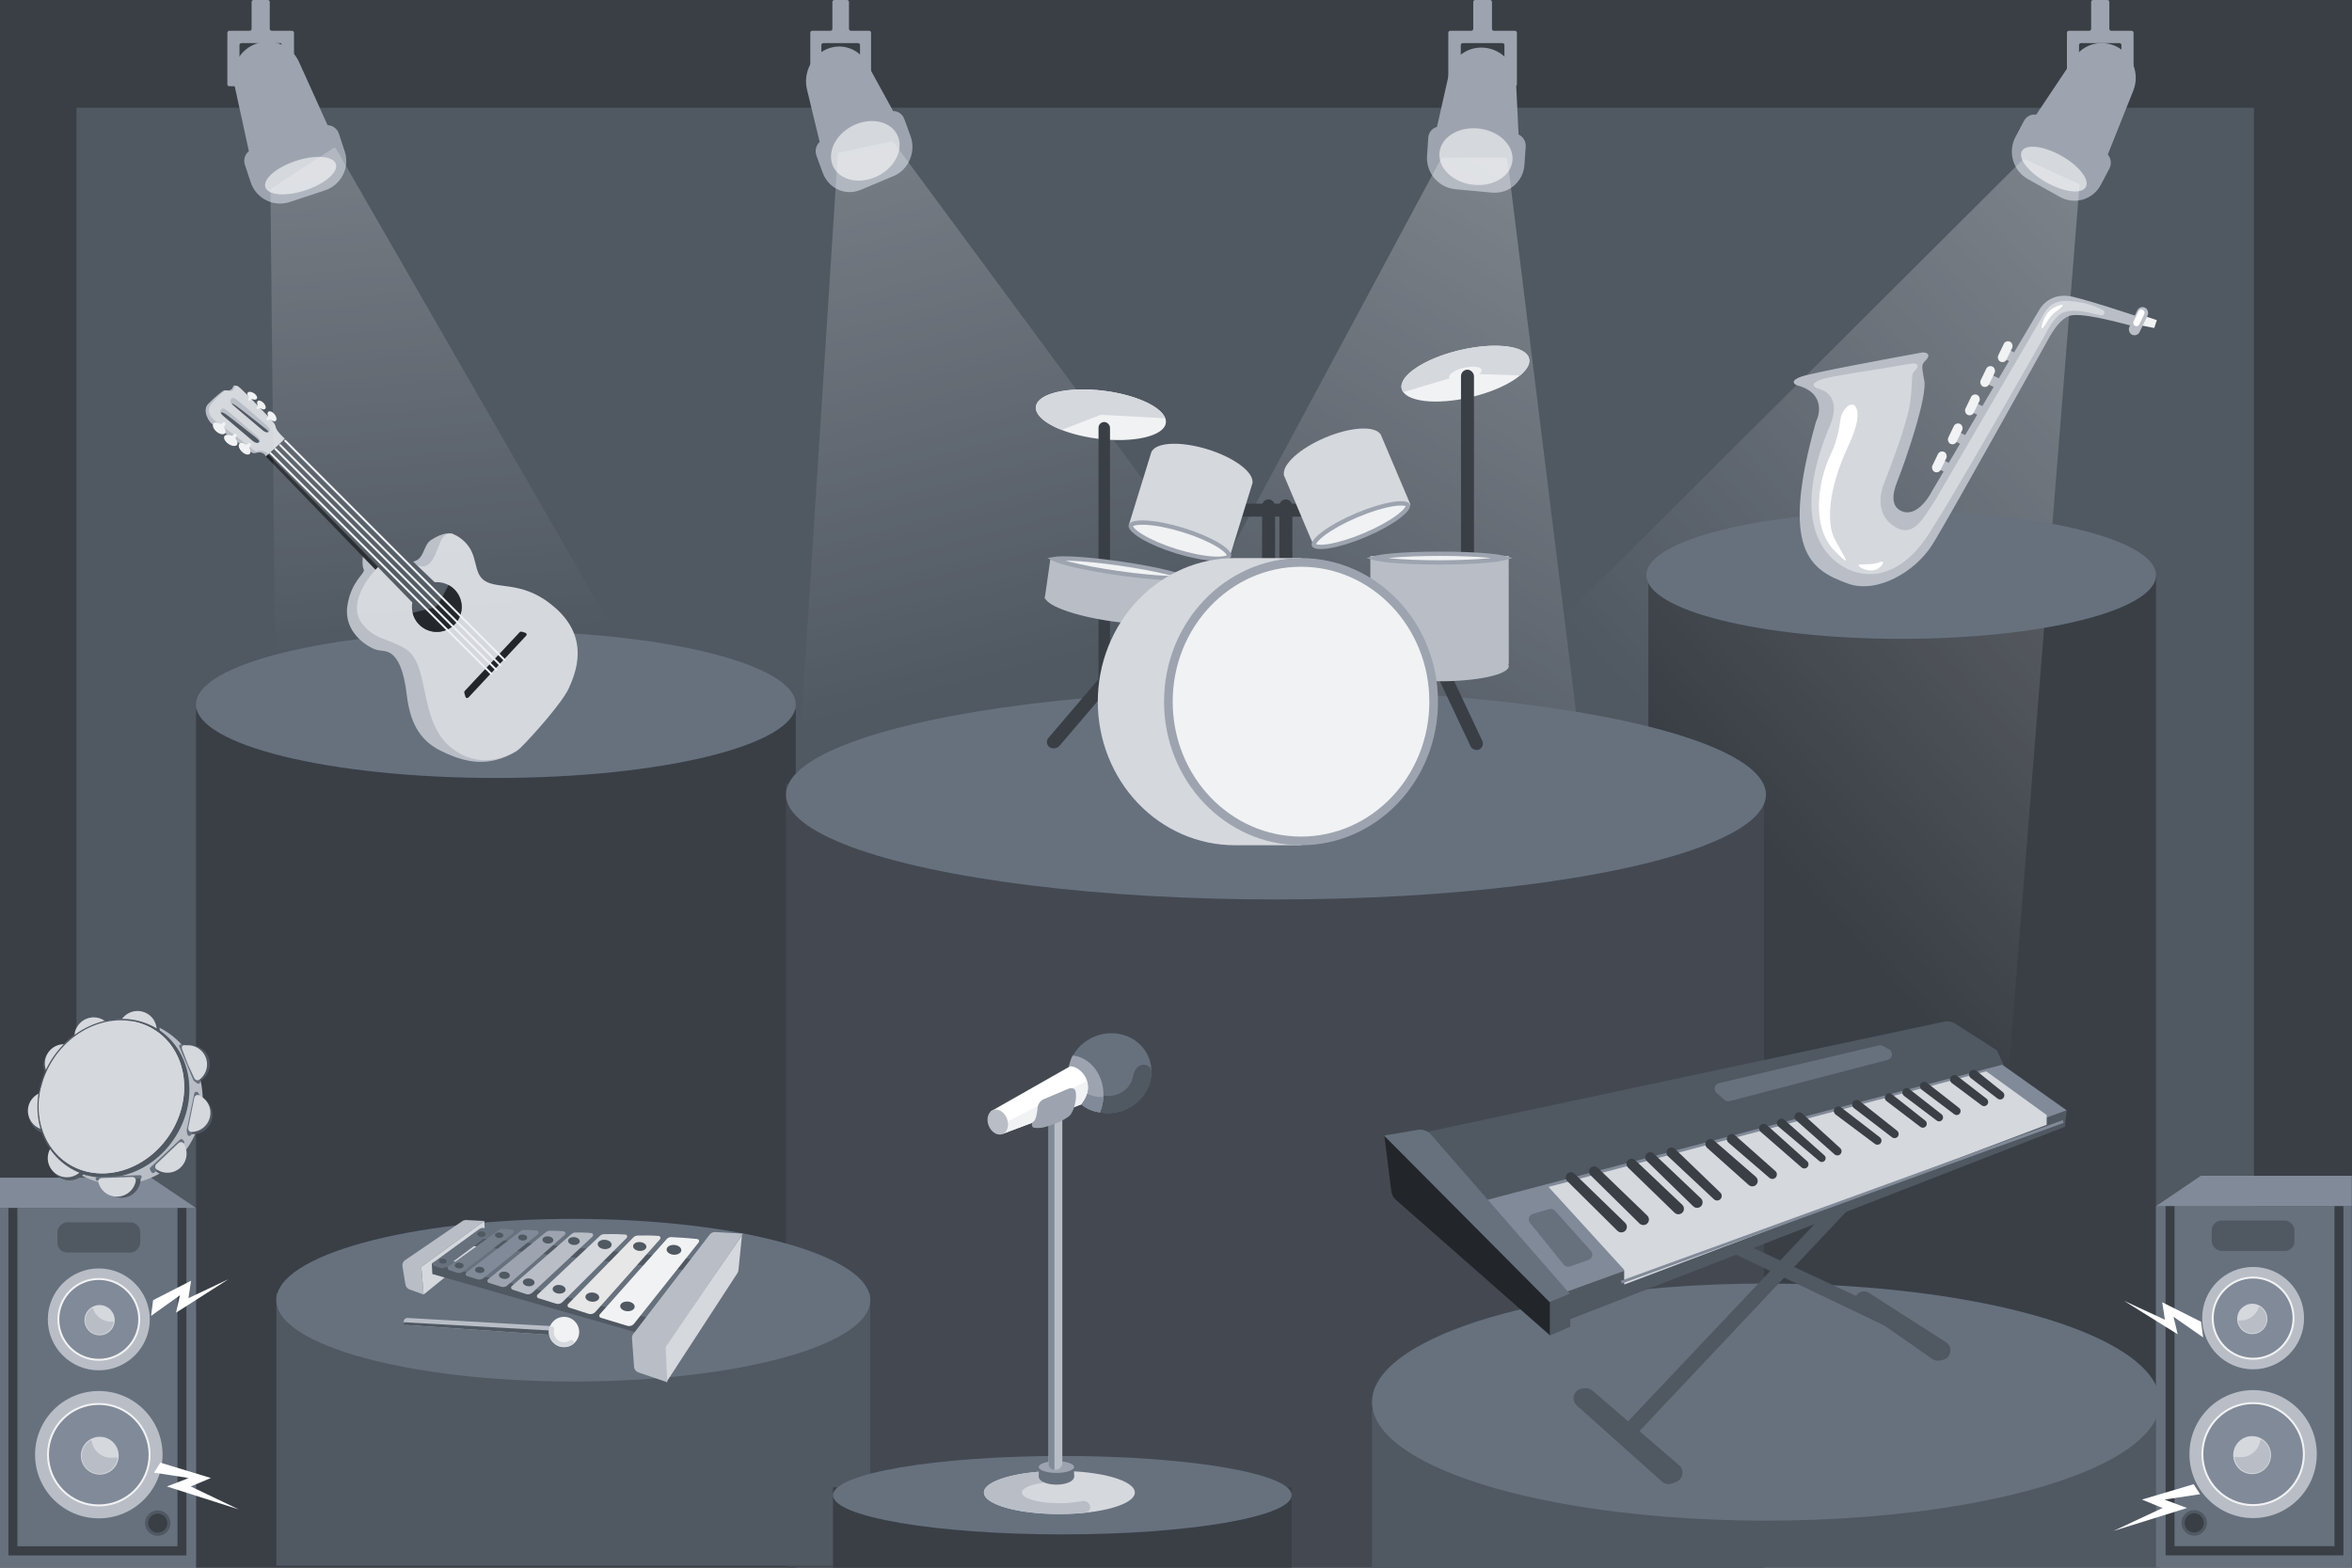 <svg width="1200" height="800" viewBox="0 0 1200 800" fill="none" xmlns="http://www.w3.org/2000/svg">
<g clip-path="url(#clip0_5310_24482)">
<rect width="1200" height="800" fill="#3A3F46"/>
<rect x="39" y="55" width="1111" height="743" fill="#505862"/>
<rect x="100" y="362" width="306" height="438" fill="#3A3F46"/>
<path d="M131.06 22.178C122.541 24.997 117.525 33.793 119.437 42.56L126.98 77.151C124.981 78.754 124.083 81.487 124.935 84.063L127.911 93.054C130.65 101.331 139.58 105.82 147.856 103.081L165.84 97.13C174.116 94.391 178.605 85.461 175.866 77.185L172.891 68.193C172.039 65.618 169.688 63.959 167.127 63.865L152.547 31.603C148.851 23.426 139.579 19.359 131.06 22.178Z" fill="#9DA4AF"/>
<ellipse cx="153.377" cy="89.616" rx="18.942" ry="7.893" transform="rotate(-18.311 153.377 89.616)" fill="#D5D8DD"/>
<path d="M137.636 1C137.636 0.448 137.189 0 136.636 0H129.364C128.811 0 128.364 0.448 128.364 1V14.714C128.364 15.267 127.916 15.714 127.364 15.714H117C116.448 15.714 116 16.162 116 16.714V43C116 43.552 116.448 44 117 44H121.182C121.734 44 122.182 43.552 122.182 43V23C122.182 22.448 122.63 22 123.182 22H142.818C143.37 22 143.818 22.448 143.818 23V43C143.818 43.552 144.266 44 144.818 44H149C149.552 44 150 43.552 150 43V16.714C150 16.162 149.552 15.714 149 15.714H138.636C138.084 15.714 137.636 15.267 137.636 14.714V1Z" fill="#9DA4AF"/>
<ellipse cx="253" cy="359.5" rx="153" ry="37.5" fill="#67717E"/>
<rect x="841" y="294" width="259" height="504" fill="#3A3F46"/>
<path d="M1080.57 24.143C1088.32 28.457 1091.7 38.001 1088.41 46.258L1075.41 78.836C1077.07 80.772 1077.48 83.618 1076.23 85.991L1071.88 94.275C1067.87 101.901 1058.51 104.685 1050.98 100.493L1034.63 91.386C1027.1 87.195 1024.25 77.615 1028.26 69.99L1032.62 61.706C1033.87 59.333 1036.41 58.132 1038.89 58.505L1058.29 29.49C1063.21 22.136 1072.82 19.829 1080.57 24.143Z" fill="#9DA4AF"/>
<ellipse cx="18.721" cy="7.8" rx="18.721" ry="7.8" transform="matrix(-0.874 -0.486 -0.466 0.885 1067.88 88.478)" fill="#D5D8DD"/>
<path d="M1066.91 1C1066.91 0.448 1067.36 0 1067.91 0H1075.19C1075.74 0 1076.19 0.448 1076.19 1V14.714C1076.19 15.267 1076.63 15.714 1077.19 15.714H1087.55C1088.1 15.714 1088.55 16.162 1088.55 16.714V43C1088.55 43.552 1088.1 44 1087.55 44H1083.37C1082.82 44 1082.37 43.552 1082.37 43V23C1082.37 22.448 1081.92 22 1081.37 22H1061.73C1061.18 22 1060.73 22.448 1060.73 23V43C1060.73 43.552 1060.28 44 1059.73 44H1055.55C1055 44 1054.55 43.552 1054.55 43V16.714C1054.55 16.162 1055 15.714 1055.55 15.714H1065.91C1066.47 15.714 1066.91 15.267 1066.91 14.714V1Z" fill="#9DA4AF"/>
<path d="M421.955 25.006C413.998 28.339 409.617 37.396 411.803 45.995L418.19 72.406C416.362 74.124 415.628 76.898 416.546 79.406L419.751 88.162C422.7 96.221 431.359 100.13 439.09 96.892L455.887 89.857C463.618 86.619 467.493 77.461 464.543 69.402L461.339 60.646C460.421 58.138 458.121 56.635 455.689 56.701L442.73 33.042C438.877 25.142 429.912 21.674 421.955 25.006Z" fill="#9DA4AF"/>
<ellipse cx="18.211" cy="14.362" rx="18.211" ry="14.362" transform="matrix(0.922 -0.386 0.344 0.939 419.75 70.517)" fill="#D5D8DD"/>
<path d="M433.145 1C433.145 0.448 432.698 0 432.145 0H425.691C425.138 0 424.691 0.448 424.691 1V14.714C424.691 15.267 424.243 15.714 423.691 15.714H414.418C413.866 15.714 413.418 16.162 413.418 16.714V43C413.418 43.552 413.866 44 414.418 44H418.054C418.607 44 419.054 43.552 419.054 43V23C419.054 22.448 419.502 22 420.054 22H437.782C438.334 22 438.782 22.448 438.782 23V43C438.782 43.552 439.229 44 439.782 44H443.418C443.97 44 444.418 43.552 444.418 43V16.714C444.418 16.162 443.97 15.714 443.418 15.714H434.145C433.593 15.714 433.145 15.267 433.145 14.714V1Z" fill="#9DA4AF"/>
<path d="M757.372 24.351C766.203 25.171 773.148 32.537 773.467 41.422L774.774 68.613C777.077 69.713 778.603 72.15 778.419 74.825L777.777 84.164C777.185 92.759 769.751 99.082 761.172 98.286L742.531 96.557C733.952 95.761 727.477 88.147 728.068 79.552L728.711 70.213C728.895 67.538 730.735 65.414 733.159 64.752L739.147 38.237C740.677 29.525 748.542 23.532 757.372 24.351Z" fill="#9DA4AF"/>
<ellipse cx="18.721" cy="14.419" rx="18.721" ry="14.419" transform="matrix(-0.996 -0.092 -0.069 0.998 772.686 67.269)" fill="#D5D8DD"/>
<path d="M751.661 1C751.661 0.448 752.109 0 752.661 0H760.206C760.759 0 761.206 0.448 761.206 1V14.714C761.206 15.267 761.654 15.714 762.206 15.714H772.934C773.486 15.714 773.934 16.162 773.934 16.714V43C773.934 43.552 773.486 44 772.934 44H768.57C768.018 44 767.57 43.552 767.57 43V23C767.57 22.448 767.122 22 766.57 22H746.297C745.745 22 745.297 22.448 745.297 23V43C745.297 43.552 744.85 44 744.297 44H739.934C739.381 44 738.934 43.552 738.934 43V16.714C738.934 16.162 739.381 15.714 739.934 15.714H750.661C751.213 15.714 751.661 15.267 751.661 14.714V1Z" fill="#9DA4AF"/>
<g opacity="0.5" filter="url(#filter0_f_5310_24482)">
<path d="M384.491 769.474L848.168 605.97C848.83 605.736 849.078 604.929 848.661 604.364L455.9 72.542C455.657 72.212 455.242 72.055 454.841 72.141L428.273 77.834C427.816 77.932 427.479 78.322 427.449 78.789L383.101 768.422C383.053 769.17 383.785 769.723 384.491 769.474Z" fill="url(#paint0_linear_5310_24482)" fill-opacity="0.5"/>
</g>
<g opacity="0.5" filter="url(#filter1_f_5310_24482)">
<path d="M371.746 761.5H852.318C852.946 761.5 853.432 760.95 853.354 760.327L769.114 81.416C769.049 80.893 768.604 80.5 768.077 80.5L736.125 80.5C735.74 80.5 735.386 80.712 735.205 81.05L370.826 759.962C370.452 760.657 370.956 761.5 371.746 761.5Z" fill="url(#paint1_linear_5310_24482)" fill-opacity="0.5"/>
</g>
<g opacity="0.5" filter="url(#filter2_f_5310_24482)">
<path d="M456.845 656.922L1004.82 782.231C1005.44 782.373 1006.05 781.931 1006.1 781.296L1060.94 94.73C1060.98 94.292 1060.73 93.879 1060.33 93.696L1033.16 81.3C1032.76 81.12 1032.3 81.204 1031.99 81.511L456.341 655.164C455.758 655.744 456.044 656.739 456.845 656.922Z" fill="url(#paint2_linear_5310_24482)" fill-opacity="0.5"/>
</g>
<rect x="401" y="400" width="499" height="400" fill="#444951"/>
<ellipse cx="651" cy="405.5" rx="250" ry="53.5" fill="#67717E"/>
<ellipse cx="970" cy="293.5" rx="130" ry="32.5" fill="#67717E"/>
<rect x="141" y="660" width="303" height="139" fill="#505862"/>
<ellipse cx="292.5" cy="663.5" rx="151.5" ry="41.5" fill="#67717E"/>
<rect x="652.75" y="254.833" width="6.618" height="41.917" rx="3.309" fill="#3A3F46"/>
<rect x="643.926" y="254.833" width="6.618" height="41.917" rx="3.309" fill="#3A3F46"/>
<rect x="732.625" y="343.38" width="6.618" height="44.752" rx="3.309" transform="rotate(-25.228 732.625 343.38)" fill="#3A3F46"/>
<rect width="6.947" height="56.883" rx="3.474" transform="matrix(-0.807 -0.591 -0.649 0.761 575.17 340.033)" fill="#3A3F46"/>
<rect width="7.11" height="55.471" rx="3.555" transform="matrix(-0.969 0.246 0.283 0.959 570.848 340.873)" fill="#9DA4AF"/>
<rect x="670.4" y="257.039" width="6.618" height="41.917" rx="3.309" transform="rotate(90 670.4 257.039)" fill="#3A3F46"/>
<path fill-rule="evenodd" clip-rule="evenodd" d="M704.739 222.374C704.723 222.333 704.707 222.291 704.689 222.25C704.672 222.209 704.653 222.168 704.635 222.128L704.326 221.4L704.228 221.442C701.071 217.15 688.911 217.893 676.034 223.353C663.156 228.813 654.168 237.036 655.058 242.289L654.955 242.332L670.277 278.472L719.648 257.539L704.739 222.374Z" fill="#D5D8DD"/>
<path d="M718.318 257.807C718.418 258.044 718.416 258.675 717.487 259.894C716.618 261.036 715.156 262.392 713.162 263.871C709.188 266.818 703.303 270.105 696.452 273.01C689.601 275.915 683.146 277.859 678.265 278.666C675.815 279.071 673.824 279.18 672.4 279.011C670.878 278.83 670.423 278.393 670.322 278.156C670.222 277.919 670.224 277.288 671.153 276.069C672.021 274.928 673.484 273.572 675.478 272.093C679.452 269.146 685.337 265.858 692.188 262.953C699.039 260.048 705.494 258.105 710.375 257.297C712.824 256.892 714.816 256.784 716.24 256.953C717.762 257.133 718.217 257.57 718.318 257.807Z" fill="#F1F2F4" stroke="#9DA4AF" stroke-width="2.206"/>
<path fill-rule="evenodd" clip-rule="evenodd" d="M638.821 247.184C638.84 247.13 638.858 247.077 638.875 247.022C638.891 246.968 638.907 246.913 638.921 246.858L639.146 246.132L639.044 246.1C639.398 240.75 629.561 233.433 616.112 229.28C602.663 225.127 590.413 225.622 587.689 230.24L587.58 230.206L575.923 267.952L627.489 283.877L638.821 247.184Z" fill="#D5D8DD"/>
<path d="M627.056 283.659C626.968 283.945 626.527 284.444 625.027 284.796C623.613 285.128 621.604 285.239 619.107 285.097C614.13 284.815 607.466 283.545 600.311 281.336C593.157 279.126 586.937 276.417 582.668 273.844C580.526 272.552 578.929 271.328 577.949 270.257C576.908 269.12 576.826 268.46 576.914 268.173C577.003 267.887 577.443 267.388 578.943 267.036C580.357 266.704 582.366 266.593 584.863 266.735C589.84 267.017 596.504 268.287 603.659 270.496C610.813 272.706 617.033 275.415 621.302 277.988C623.445 279.279 625.041 280.504 626.022 281.575C627.062 282.712 627.145 283.372 627.056 283.659Z" fill="#F1F2F4" stroke="#9DA4AF" stroke-width="2.206"/>
<ellipse cx="747.658" cy="190.676" rx="33.402" ry="12.33" transform="rotate(-13.286 747.658 190.676)" fill="#F1F2F4"/>
<path d="M775.581 191.554C778.358 189.216 779.959 186.878 780.243 184.748C780.527 182.618 779.485 180.761 777.21 179.342C774.934 177.923 771.495 176.985 767.198 176.613C762.9 176.24 757.876 176.443 752.571 177.204C747.266 177.966 741.844 179.262 736.784 180.977C731.725 182.693 727.184 184.776 723.565 187.041C719.946 189.306 717.36 191.683 716.036 193.963C714.711 196.242 714.69 198.353 715.974 200.108L739.628 193.066C739.303 192.621 739.308 192.086 739.643 191.509C739.979 190.931 740.634 190.329 741.552 189.754C742.469 189.18 743.62 188.653 744.902 188.218C746.184 187.783 747.558 187.454 748.903 187.262C750.248 187.069 751.521 187.017 752.61 187.112C753.699 187.206 754.571 187.444 755.147 187.803C755.724 188.163 755.988 188.634 755.916 189.173C755.844 189.713 755.438 190.306 754.735 190.898L775.581 191.554Z" fill="#D5D8DD"/>
<ellipse cx="561.674" cy="211.647" rx="33.402" ry="12.33" transform="rotate(7.129 561.674 211.647)" fill="#F1F2F4"/>
<path d="M594.535 213.477C593.782 211.374 591.708 209.229 588.496 207.233C585.285 205.236 581.035 203.45 576.123 202.031C571.211 200.613 565.789 199.606 560.337 199.101C554.886 198.595 549.572 198.606 544.867 199.133C540.163 199.66 536.213 200.686 533.367 202.121C530.52 203.555 528.866 205.354 528.551 207.358C528.235 209.362 529.268 211.509 531.557 213.608C533.846 215.708 537.322 217.696 541.676 219.396L561.674 211.647L594.535 213.477Z" fill="#D5D8DD"/>
<rect x="560.471" y="215.35" width="5.858" height="135.561" rx="2.929" fill="#3A3F46"/>
<rect x="535.994" y="284.616" width="70.597" height="21.079" transform="rotate(8.134 535.994 284.616)" fill="#B9BEC6"/>
<path d="M602.865 294.25C603.304 294.425 603.669 294.587 603.965 294.734C603.64 294.794 603.244 294.847 602.773 294.891C601.018 295.056 598.462 295.076 595.272 294.946C588.904 294.686 580.15 293.84 570.526 292.464C560.901 291.089 552.261 289.449 546.075 287.914C542.976 287.145 540.528 286.411 538.889 285.76C538.45 285.586 538.085 285.424 537.79 285.276C538.114 285.217 538.51 285.164 538.981 285.119C540.736 284.954 543.292 284.935 546.482 285.065C552.85 285.324 561.604 286.171 571.229 287.546C580.853 288.922 589.493 290.562 595.679 292.097C598.778 292.866 601.226 293.6 602.865 294.25Z" fill="#F1F2F4" stroke="#9DA4AF" stroke-width="2.206"/>
<ellipse cx="568.107" cy="309.386" rx="35.298" ry="7.721" transform="rotate(8.134 568.107 309.386)" fill="#B9BEC6"/>
<rect x="745.408" y="188.649" width="6.618" height="101.483" rx="3.309" fill="#3A3F46"/>
<rect x="699.156" y="283.711" width="70.597" height="55.154" transform="rotate(-0.04 699.156 283.711)" fill="#B9BEC6"/>
<path d="M766.742 284.557C767.064 284.628 767.349 284.698 767.6 284.768C767.35 284.837 767.064 284.908 766.743 284.979C765.024 285.362 762.492 285.715 759.314 286.015C752.971 286.614 744.183 286.99 734.458 286.997C724.734 287.003 715.945 286.64 709.601 286.049C706.423 285.754 703.891 285.404 702.171 285.024C701.85 284.953 701.564 284.882 701.314 284.813C701.564 284.744 701.849 284.673 702.171 284.602C703.89 284.219 706.421 283.866 709.599 283.566C715.943 282.967 724.731 282.591 734.455 282.584C744.18 282.578 752.968 282.941 759.313 283.532C762.491 283.827 765.023 284.177 766.742 284.557Z" fill="#F1F2F4" stroke="#9DA4AF" stroke-width="2.206"/>
<ellipse cx="734.495" cy="339.944" rx="35.298" ry="7.721" transform="rotate(-0.04 734.495 339.944)" fill="#B9BEC6"/>
<path fill-rule="evenodd" clip-rule="evenodd" d="M580.563 306.261C593.668 292.522 611.442 284.804 629.975 284.804V358.064L629.975 431.324C611.442 431.324 593.668 423.606 580.563 409.867C567.458 396.128 560.096 377.494 560.096 358.064C560.096 338.634 567.458 320 580.563 306.261ZM663.787 284.804H629.975V431.324H663.787V284.804Z" fill="#D5D8DD"/>
<path d="M731.458 358.064C731.458 397.406 701.063 429.118 663.785 429.118C626.508 429.118 596.112 397.406 596.112 358.064C596.112 318.723 626.508 287.01 663.785 287.01C701.063 287.01 731.458 318.723 731.458 358.064Z" fill="#F1F2F4" stroke="#9DA4AF" stroke-width="4.412"/>
<rect x="425" y="759" width="234" height="41" fill="#3A3F46"/>
<ellipse cx="542" cy="763" rx="117" ry="20" fill="#67717E"/>
<ellipse cx="540.5" cy="761.627" rx="38.5" ry="11" fill="#D5D8DD"/>
<path d="M533.585 752.105C533.02 751.327 532.098 750.889 531.139 750.957C525.97 751.328 521.12 752.001 516.9 752.936C512.264 753.964 508.512 755.281 505.929 756.786C503.347 758.291 502.003 759.946 502 761.622C501.997 763.299 503.336 764.953 505.913 766.459C508.491 767.965 512.239 769.283 516.872 770.312C521.505 771.341 526.899 772.054 532.643 772.396C538.388 772.738 544.33 772.7 550.015 772.286C551.166 772.202 552.3 772.103 553.414 771.99C556.932 771.632 557.229 767.245 553.877 766.119C553.246 765.907 552.569 765.882 551.918 766.021C549.921 766.444 547.651 766.753 545.234 766.93C542.405 767.136 539.449 767.154 536.592 766.984C533.734 766.814 531.05 766.459 528.746 765.948C526.441 765.436 524.577 764.78 523.294 764.031C522.012 763.282 521.346 762.459 521.348 761.625C521.349 760.791 522.017 759.968 523.302 759.219C524.587 758.47 526.454 757.815 528.76 757.304C529.621 757.113 530.536 756.944 531.492 756.798C533.693 756.463 534.893 753.906 533.585 752.105Z" fill="#B9BEC6"/>
<ellipse cx="539" cy="753.627" rx="9" ry="4" fill="#67717E"/>
<rect x="530" y="748.627" width="18" height="5" fill="#67717E"/>
<ellipse cx="539" cy="748.627" rx="9" ry="3" fill="#9DA4AF"/>
<rect x="535" y="566" width="7" height="184" rx="3.5" fill="#B9BEC6"/>
<path d="M535 569C535 567.343 536.343 566 538 566V750C536.343 750 535 748.657 535 747V569Z" fill="#818A98"/>
<ellipse cx="566.14" cy="547.656" rx="21.5" ry="20.213" transform="rotate(-21.365 566.14 547.656)" fill="#67717E"/>
<path d="M549.667 544.255C547.319 543.77 544.939 545.208 544.827 547.604C544.751 549.259 544.884 550.914 545.23 552.532C545.87 555.529 547.221 558.319 549.18 560.692C551.139 563.065 553.656 564.959 556.54 566.232C559.424 567.504 562.601 568.121 565.83 568.037C569.059 567.952 572.257 567.168 575.182 565.744C578.108 564.32 580.684 562.292 582.717 559.815C584.75 557.337 586.186 554.474 586.918 551.441C587.276 549.958 587.461 548.453 587.473 546.954C587.493 544.376 584.898 542.832 582.401 543.474C579.959 544.102 578.569 546.634 578.131 549.117C578.09 549.35 578.042 549.582 577.986 549.814C577.569 551.543 576.75 553.175 575.591 554.588C574.432 556 572.963 557.156 571.295 557.968C569.628 558.78 567.804 559.227 565.963 559.275C564.122 559.323 562.311 558.971 560.667 558.246C559.023 557.521 557.588 556.441 556.471 555.088C555.354 553.735 554.584 552.144 554.219 550.436C554.187 550.283 554.157 550.131 554.131 549.977C553.697 547.412 552.216 544.781 549.667 544.255Z" fill="#505862"/>
<path fill-rule="evenodd" clip-rule="evenodd" d="M547.238 538.627C556.073 539.531 563 548.144 563 558.635C563 561.868 562.343 564.922 561.174 567.627C554.411 566.884 548.502 562.375 546.093 555.225C544.243 549.735 544.819 543.763 547.238 538.627Z" fill="#9DA4AF"/>
<path fill-rule="evenodd" clip-rule="evenodd" d="M545.114 546.232C544.81 549.233 545.106 552.298 546.093 555.225C548.502 562.376 554.411 566.884 561.174 567.627C562.212 565.225 562.847 562.547 562.976 559.713C556.303 560.458 549.243 556.098 546 548.667C545.648 547.862 545.354 547.048 545.114 546.232Z" fill="#818A98"/>
<path d="M551.5 563.627C559.9 553.227 551.5 544.127 546 544.127L505.5 567.127L511.5 578.627L551.5 563.627Z" fill="white"/>
<path d="M551.5 563.627C556.5 557.127 555 553.627 554.5 551.627L509.5 574.627L511.5 578.627L551.5 563.627Z" fill="#F1F2F4"/>
<ellipse cx="509.072" cy="572.592" rx="5" ry="6.588" transform="rotate(-21.578 509.072 572.592)" fill="#B9BEC6"/>
<path d="M532.546 560.915L544.979 555.641C546.477 555.005 548.316 555.19 548.729 556.764C549.704 560.486 547.895 567.277 545.744 569.284C543.037 571.811 536.538 574.338 532.206 575.349C530.723 575.695 529.122 575.683 527.647 575.504C526.156 575.322 526.102 573.178 527.332 572.316C528.533 571.476 529.109 568.324 529.351 565.514C529.522 563.514 530.698 561.699 532.546 560.915Z" fill="#9DA4AF"/>
<path d="M283.552 681.376L207.7 676.205C206.743 676.14 206 675.344 206 674.385C206 673.337 206.881 672.504 207.928 672.564L283.833 676.877C285.026 676.944 285.959 677.932 285.959 679.127C285.959 680.433 284.854 681.465 283.552 681.376Z" fill="#B9BEC6"/>
<path d="M284.756 681.458L206.637 676.132C206.279 676.108 206 675.81 206 675.45C206 675.057 206.33 674.745 206.723 674.767L284.896 679.209C285.493 679.242 285.959 679.736 285.959 680.334C285.959 680.987 285.407 681.503 284.756 681.458Z" fill="#505862"/>
<circle cx="287.776" cy="679.723" r="7.723" fill="#F1F2F4"/>
<path d="M281.95 676.921C281.324 676.62 280.561 676.882 280.365 677.549C279.973 678.887 279.947 680.314 280.304 681.677C280.767 683.449 281.845 684.999 283.346 686.05C284.846 687.1 286.671 687.584 288.494 687.413C289.898 687.282 291.23 686.771 292.353 685.945C292.913 685.533 292.898 684.726 292.401 684.241C291.904 683.755 291.112 683.781 290.522 684.147C289.842 684.569 289.068 684.832 288.26 684.907C287.031 685.022 285.801 684.696 284.789 683.988C283.778 683.28 283.051 682.235 282.739 681.041C282.533 680.255 282.516 679.439 282.68 678.655C282.823 677.975 282.576 677.222 281.95 676.921Z" fill="#D5D8DD"/>
<rect x="700" y="719" width="402" height="81" fill="#505862"/>
<ellipse cx="901" cy="715.5" rx="201" ry="60.5" fill="#67717E"/>
<path d="M1093.8 161.141L1100.43 163.363L1099.11 167.377L1092.5 166.075L1093.8 161.141Z" fill="#F1F2F4"/>
<rect x="1025.25" y="178.701" width="5.468" height="5.103" transform="rotate(25.748 1025.25 178.701)" fill="#B9BEC6"/>
<rect x="1016.3" y="191.382" width="5.468" height="5.103" transform="rotate(25.748 1016.3 191.382)" fill="#B9BEC6"/>
<rect x="1008.52" y="205.84" width="5.468" height="5.103" transform="rotate(25.748 1008.52 205.84)" fill="#B9BEC6"/>
<rect x="999.762" y="220.639" width="5.468" height="5.103" transform="rotate(25.748 999.762 220.639)" fill="#B9BEC6"/>
<rect x="991.65" y="234.939" width="5.468" height="5.103" transform="rotate(25.748 991.65 234.939)" fill="#B9BEC6"/>
<rect x="1023.38" y="173.348" width="4.739" height="11.3" rx="2.369" transform="rotate(25.748 1023.38 173.348)" fill="#F1F2F4"/>
<rect x="1014.43" y="186.029" width="4.739" height="11.3" rx="2.369" transform="rotate(25.748 1014.43 186.029)" fill="#F1F2F4"/>
<rect x="1006.65" y="200.487" width="4.739" height="11.3" rx="2.369" transform="rotate(25.748 1006.65 200.487)" fill="#F1F2F4"/>
<rect x="997.891" y="215.285" width="4.739" height="11.3" rx="2.369" transform="rotate(25.748 997.891 215.285)" fill="#F1F2F4"/>
<rect x="989.781" y="229.585" width="4.739" height="11.3" rx="2.369" transform="rotate(25.748 989.781 229.585)" fill="#F1F2F4"/>
<path d="M1055.24 161.4C1060.62 158.975 1078.92 164.051 1088.41 166.47L1090.79 161.545C1084.07 159.386 1067.94 153.964 1057.79 151.5C1047.95 149.109 1042.43 154.545 1040.36 158.27L985.678 250.675C983.432 255.191 977.27 263.577 970.581 260.999C963.892 258.421 966.095 250.539 967.842 246.12C972.746 233.714 983.389 202.221 981.774 194.158C980.159 186.094 980.816 186.074 981.64 184.785C985.954 180.876 983.01 179.847 980.999 179.822C962.677 183.126 924.623 190.228 918.978 192.2C913.332 194.172 915.2 195.977 916.84 196.633C930.257 200.028 928.91 210.346 926.559 215.08C908.013 280.803 923.4 290.855 942.901 297.832C957.659 303.112 977.135 291.882 985.903 277.899C994.67 263.916 1045.93 171.478 1045.93 171.478C1049.51 165.313 1052.64 162.573 1055.24 161.4Z" fill="#B9BEC6"/>
<path d="M1052.17 159.716C1057.17 157.464 1063.36 158.801 1071.82 160.941C1072.8 161.189 1073.74 160.414 1073.68 159.405C1073.65 158.864 1073.32 158.382 1072.83 158.149C1067.89 155.789 1064.42 154.451 1056.36 153.64C1046.28 152.625 1043.76 158.423 1041.69 162.148L987.98 254.214C981.118 264.664 975.937 275.999 965.102 267.664C958.756 262.782 958.194 254.417 961.217 246.77C966.122 234.363 972.13 217.431 974.04 208.436C975.462 201.736 975.289 194.403 975.668 191.396C975.776 190.542 976.321 189.867 976.914 189.243C979.396 186.636 978.275 185.74 976.765 185.5C976.154 185.403 975.534 185.481 974.924 185.59C956.769 188.829 934.71 191.731 929.158 193.67C923.512 195.641 925.38 197.446 927.02 198.102C940.437 201.498 934.818 215.218 932.467 219.953C909.803 277.012 940.319 289.68 944.979 291.347C958.785 296.286 971.724 289.677 981.847 275.74C991.648 262.247 1040.24 176.414 1043.32 170.968C1043.43 170.785 1043.52 170.602 1043.61 170.413C1046.06 165.434 1049.62 160.867 1052.17 159.716Z" fill="#D5D8DD"/>
<rect x="1091.77" y="155.743" width="5.832" height="15.31" rx="2.916" transform="rotate(25.748 1091.77 155.743)" fill="#B9BEC6"/>
<rect x="1091.79" y="157.373" width="3.281" height="9.113" rx="1.64" transform="rotate(25.748 1091.79 157.373)" fill="white"/>
<path d="M934.054 231.847C936.936 225.873 938.364 219.39 938.999 214.114C939.597 209.132 944.937 203.588 947.07 208.13C948.445 211.059 948.061 216.688 943.119 227.316C932.284 250.622 932.895 264.879 934.703 271.619C936.511 278.359 948.798 293.998 936.144 281.217C923.489 268.436 927.878 244.652 934.054 231.847Z" fill="white"/>
<path d="M1044.28 164.409C1045.72 161.939 1047.24 160.3 1048.67 159.241C1051.53 157.112 1054.24 154.891 1050.8 155.815C1048.88 156.328 1046.69 157.42 1045.27 159.015C1041.74 162.978 1039.59 172.465 1044.28 164.409Z" fill="white"/>
<path d="M959.065 286.867C956.239 288.051 952.689 287.937 949.377 288.019C946.121 288.098 950.969 291.474 955.363 291.092C959.756 290.71 962.783 285.309 959.065 286.867Z" fill="white"/>
<rect x="1100" y="615.51" width="99.908" height="184.49" fill="#67717E"/>
<path d="M1122.88 600H1199.91V615.51H1100L1122.88 600Z" fill="#818A98"/>
<path fill-rule="evenodd" clip-rule="evenodd" d="M1104.88 615.51H1109.45V789.009H1191.05V615.51H1195.63V793.72H1191.05L1109.45 793.72L1104.88 793.72V615.51Z" fill="#3A3F46"/>
<ellipse cx="1149.55" cy="672.653" rx="25.992" ry="26.122" fill="#B9BEC6"/>
<path d="M1170.17 672.653C1170.17 684.101 1160.93 693.377 1149.55 693.377C1138.16 693.377 1128.93 684.101 1128.93 672.653C1128.93 661.205 1138.16 651.928 1149.55 651.928C1160.93 651.928 1170.17 661.205 1170.17 672.653Z" fill="#818A98" stroke="#F1F2F4"/>
<ellipse cx="1149.14" cy="673.062" rx="7.716" ry="7.755" fill="#D5D8DD"/>
<path d="M1152.6 666.686C1153.71 667.278 1154.65 668.15 1155.33 669.215C1156 670.281 1156.39 671.504 1156.45 672.766C1156.52 674.027 1156.25 675.284 1155.69 676.413C1155.13 677.542 1154.28 678.504 1153.23 679.206C1152.19 679.908 1150.98 680.326 1149.73 680.418C1148.47 680.51 1147.22 680.274 1146.08 679.733C1144.95 679.191 1143.97 678.363 1143.25 677.329C1142.53 676.295 1142.08 675.09 1141.97 673.832L1142.81 673.862C1147.34 674.02 1151.38 671.058 1152.6 666.686Z" fill="#B9BEC6"/>
<ellipse cx="1149.55" cy="742.041" rx="32.49" ry="32.653" fill="#B9BEC6"/>
<path d="M1175.45 742.041C1175.45 756.42 1163.85 768.071 1149.55 768.071C1135.25 768.071 1123.65 756.42 1123.65 742.041C1123.65 727.662 1135.25 716.01 1149.55 716.01C1163.85 716.01 1175.45 727.662 1175.45 742.041Z" fill="#818A98" stroke="#F1F2F4"/>
<ellipse cx="1149.04" cy="742.551" rx="9.646" ry="9.694" fill="#D5D8DD"/>
<path d="M1153.41 734.479C1154.81 735.226 1155.99 736.326 1156.85 737.672C1157.7 739.017 1158.19 740.561 1158.27 742.154C1158.35 743.746 1158.02 745.333 1157.3 746.758C1156.59 748.182 1155.52 749.397 1154.21 750.283C1152.89 751.17 1151.36 751.697 1149.78 751.813C1148.2 751.93 1146.61 751.632 1145.18 750.948C1143.74 750.265 1142.51 749.219 1141.6 747.913C1140.69 746.608 1140.13 745.087 1139.98 743.5L1142.96 743.604C1147.55 743.765 1151.65 740.759 1152.89 736.323L1153.41 734.479Z" fill="#B9BEC6"/>
<ellipse cx="1119.49" cy="777.143" rx="6.498" ry="6.531" fill="#505862"/>
<ellipse cx="1119.49" cy="777.143" rx="4.874" ry="4.898" fill="#3A3F46"/>
<rect x="1128.43" y="622.857" width="42.237" height="15.51" rx="5" fill="#505862"/>
<path d="M1103.17 664.56L1123 674.5L1124.06 682.497L1109 672L1111.04 680.877L1083.68 663.806L1104.55 673.467L1103.17 664.56Z" fill="white"/>
<path d="M1092.82 765.239L1119.21 757.396L1122.5 762.5L1104.32 765.239L1115.81 769.549L1078.32 781.239L1103.32 769.549L1092.82 765.239Z" fill="white"/>
<rect width="100" height="183.567" transform="matrix(-1 0 0 1 100 616.433)" fill="#67717E"/>
<path d="M77.099 601H0V616.433H100L77.099 601Z" fill="#818A98"/>
<path fill-rule="evenodd" clip-rule="evenodd" d="M95.121 616.433H90.541V789.064H8.864V616.433H4.284V793.751L8.864 793.751H90.543L95.121 793.751V616.433Z" fill="#3A3F46"/>
<ellipse cx="26.016" cy="25.992" rx="26.016" ry="25.992" transform="matrix(-1 0 0 1 76.424 647.298)" fill="#B9BEC6"/>
<path d="M29.772 673.29C29.772 684.677 39.012 693.908 50.411 693.908C61.809 693.908 71.049 684.677 71.049 673.29C71.049 661.903 61.809 652.671 50.411 652.671C39.012 652.671 29.772 661.903 29.772 673.29Z" fill="#818A98" stroke="#F1F2F4"/>
<ellipse cx="7.724" cy="7.716" rx="7.724" ry="7.716" transform="matrix(-1 0 0 1 58.537 665.98)" fill="#D5D8DD"/>
<path d="M47.352 667.352C46.241 667.941 45.302 668.809 44.626 669.869C43.951 670.929 43.562 672.147 43.499 673.402C43.435 674.657 43.698 675.908 44.263 677.031C44.828 678.154 45.674 679.112 46.72 679.81C47.766 680.509 48.975 680.924 50.23 681.016C51.485 681.108 52.742 680.873 53.879 680.334C55.015 679.795 55.992 678.971 56.715 677.942C57.437 676.913 57.88 675.714 58 674.463L57.135 674.493C52.618 674.65 48.577 671.701 47.352 667.352Z" fill="#B9BEC6"/>
<ellipse cx="32.52" cy="32.49" rx="32.52" ry="32.49" transform="matrix(-1 0 0 1 82.928 709.841)" fill="#B9BEC6"/>
<path d="M24.483 742.331C24.483 756.633 36.088 768.229 50.405 768.229C64.723 768.229 76.328 756.633 76.328 742.331C76.328 728.028 64.723 716.433 50.405 716.433C36.088 716.433 24.483 728.028 24.483 742.331Z" fill="#818A98" stroke="#F1F2F4"/>
<ellipse cx="9.654" cy="9.645" rx="9.654" ry="9.645" transform="matrix(-1 0 0 1 60.57 733.193)" fill="#D5D8DD"/>
<path d="M46.543 734.807C45.14 735.551 43.954 736.645 43.102 737.984C42.249 739.322 41.758 740.859 41.678 742.443C41.597 744.028 41.93 745.606 42.642 747.024C43.355 748.442 44.424 749.651 45.744 750.533C47.065 751.414 48.591 751.939 50.175 752.055C51.759 752.17 53.346 751.874 54.781 751.194C56.215 750.514 57.449 749.473 58.361 748.174C59.273 746.875 59.832 745.362 59.983 743.783L57.029 743.886C52.42 744.046 48.297 741.037 47.048 736.6L46.543 734.807Z" fill="#B9BEC6"/>
<ellipse cx="6.504" cy="6.498" rx="6.504" ry="6.498" transform="matrix(-1 0 0 1 86.994 770.759)" fill="#505862"/>
<ellipse cx="4.878" cy="4.873" rx="4.878" ry="4.873" transform="matrix(-1 0 0 1 85.369 772.384)" fill="#3A3F46"/>
<rect width="42.276" height="15.433" rx="5" transform="matrix(-1 0 0 1 71.543 623.743)" fill="#505862"/>
<path d="M97.49 653.56L78.117 663.5L77.077 671.497L91.791 661L89.798 669.877L116.522 652.806L96.135 662.467L97.49 653.56Z" fill="white"/>
<path d="M107.592 754.239L81.819 746.396L78.605 751.5L96.36 754.239L85.139 758.549L121.755 770.239L97.337 758.549L107.592 754.239Z" fill="white"/>
<ellipse cx="61.71" cy="562.258" rx="41.276" ry="42.651" transform="rotate(33.957 61.71 562.258)" fill="#B9BEC6"/>
<path d="M81.129 528.822C81.482 527.589 81.589 526.297 81.443 525.022C81.297 523.748 80.901 522.514 80.279 521.392C79.656 520.27 78.819 519.281 77.814 518.483C76.809 517.684 75.657 517.092 74.424 516.738C73.19 516.385 71.899 516.279 70.624 516.424C69.349 516.57 68.115 516.966 66.993 517.588C65.871 518.211 64.883 519.048 64.084 520.053C63.286 521.058 62.693 522.21 62.34 523.444L71.734 526.133L81.129 528.822Z" fill="#505862"/>
<path d="M56.119 524.202C55.51 523.072 54.684 522.074 53.689 521.264C52.694 520.453 51.549 519.847 50.319 519.48C49.09 519.112 47.8 518.99 46.523 519.121C45.247 519.251 44.009 519.632 42.879 520.242C41.75 520.851 40.752 521.677 39.941 522.672C39.131 523.667 38.525 524.812 38.157 526.041C37.789 527.271 37.667 528.561 37.798 529.837C37.929 531.114 38.31 532.352 38.919 533.482L47.519 528.842L56.119 524.202Z" fill="#505862"/>
<path d="M37.98 535.835C36.965 535.051 35.805 534.474 34.566 534.137C33.328 533.801 32.035 533.711 30.763 533.875C29.49 534.038 28.262 534.45 27.148 535.087C26.034 535.725 25.057 536.576 24.273 537.591C23.488 538.607 22.911 539.767 22.574 541.005C22.238 542.243 22.149 543.536 22.312 544.809C22.475 546.082 22.887 547.31 23.525 548.423C24.162 549.537 25.013 550.514 26.029 551.299L32.004 543.567L37.98 535.835Z" fill="#505862"/>
<path d="M77.644 527.605C78.744 527.889 79.89 527.223 79.937 526.087C79.962 525.496 79.933 524.901 79.849 524.312C79.669 523.041 79.241 521.819 78.589 520.713C77.937 519.608 77.073 518.642 76.048 517.871C75.022 517.1 73.855 516.538 72.612 516.217C71.37 515.897 70.076 515.825 68.805 516.005C67.535 516.184 66.312 516.612 65.207 517.265C64.102 517.917 63.136 518.78 62.365 519.806C62.06 520.211 61.755 520.507 61.477 520.793C60.728 521.566 61.286 522.669 62.306 523.014L70.174 525.68L77.644 527.605Z" fill="#D5D8DD"/>
<path d="M54.481 525.092C55.467 524.526 55.82 523.249 55.061 522.404C54.665 521.963 54.229 521.559 53.758 521.195C52.741 520.412 51.581 519.836 50.342 519.501C49.103 519.166 47.811 519.079 46.538 519.243C45.265 519.408 44.038 519.822 42.925 520.461C41.812 521.1 40.836 521.952 40.053 522.968C39.269 523.985 38.694 525.145 38.359 526.384C38.024 527.623 37.936 528.916 38.101 530.188C38.166 530.69 38.154 531.115 38.156 531.514C38.16 532.591 39.329 532.99 40.3 532.525L47.792 528.934L54.481 525.092Z" fill="#D5D8DD"/>
<path d="M37.208 536.403C37.878 535.486 37.683 534.176 36.646 533.712C36.106 533.469 35.543 533.277 34.964 533.136C33.718 532.832 32.423 532.778 31.155 532.974C29.887 533.171 28.67 533.616 27.574 534.283C26.478 534.95 25.523 535.827 24.766 536.862C24.009 537.898 23.462 539.073 23.159 540.32C22.856 541.567 22.801 542.861 22.998 544.129C23.195 545.397 23.639 546.614 24.306 547.711C24.57 548.143 24.732 548.536 24.895 548.9C25.336 549.882 26.567 549.773 27.265 548.953L32.654 542.631L37.208 536.403Z" fill="#D5D8DD"/>
<path d="M27.75 586.611C26.968 587.628 26.394 588.79 26.061 590.029C25.728 591.269 25.642 592.561 25.809 593.834C25.976 595.106 26.391 596.333 27.032 597.445C27.673 598.557 28.527 599.531 29.544 600.313C30.562 601.095 31.724 601.669 32.963 602.002C34.202 602.335 35.495 602.42 36.767 602.254C38.04 602.087 39.267 601.671 40.379 601.03C41.49 600.389 42.465 599.536 43.247 598.518L35.498 592.564L27.75 586.611Z" fill="#505862"/>
<path d="M26.444 584.545L44.287 598.886C44.584 599.124 44.545 599.586 44.214 599.772C44.022 599.879 43.785 599.859 43.614 599.722L25.8 585.344C25.593 585.177 25.548 584.879 25.697 584.659C25.864 584.409 26.209 584.357 26.444 584.545Z" fill="#67717E"/>
<path d="M28.017 586.306C27.116 585.614 25.802 585.778 25.313 586.804C25.058 587.338 24.852 587.897 24.698 588.471C24.365 589.711 24.279 591.003 24.446 592.276C24.612 593.548 25.028 594.775 25.669 595.887C26.31 596.999 27.163 597.973 28.181 598.755C29.199 599.537 30.36 600.111 31.599 600.444C32.839 600.777 34.132 600.862 35.404 600.696C36.676 600.529 37.904 600.113 39.015 599.472C39.531 599.175 40.017 598.832 40.468 598.448C41.333 597.712 41.153 596.399 40.252 595.707L34.135 591.007L28.017 586.306Z" fill="#D5D8DD"/>
<path d="M22.519 559.275C21.265 559.55 20.078 560.069 19.026 560.803C17.973 561.537 17.075 562.471 16.383 563.552C15.691 564.633 15.219 565.839 14.994 567.103C14.768 568.366 14.794 569.661 15.069 570.915C15.344 572.168 15.864 573.355 16.597 574.408C17.331 575.46 18.265 576.358 19.346 577.05C20.427 577.742 21.633 578.214 22.897 578.439C24.16 578.665 25.455 578.639 26.709 578.364L24.614 568.82L22.519 559.275Z" fill="#505862"/>
<path d="M21.907 557.308C20.654 557.583 19.467 558.103 18.414 558.837C17.361 559.57 16.464 560.504 15.772 561.585C15.08 562.666 14.608 563.873 14.383 565.136C14.157 566.399 14.183 567.694 14.458 568.948C14.733 570.201 15.252 571.388 15.986 572.441C16.72 573.494 17.654 574.392 18.735 575.083C19.816 575.775 21.022 576.247 22.285 576.473C23.549 576.698 24.844 576.673 26.097 576.397L24.002 566.853L21.907 557.308Z" fill="#D5D8DD"/>
<ellipse cx="57.867" cy="560.456" rx="37.244" ry="41.93" transform="rotate(33.957 57.867 560.456)" fill="#505862"/>
<ellipse cx="56.889" cy="559.727" rx="35.377" ry="40.63" transform="rotate(33.957 56.889 559.727)" fill="#D5D8DD"/>
<path d="M66.087 522.257C66.263 521.541 66.953 521.072 67.678 521.205C74.255 522.409 80.157 525.576 84.715 530.363C89.567 535.46 92.678 542.164 93.654 549.628C94.631 557.092 93.429 564.981 90.201 572.296C86.973 579.612 81.864 586.027 75.519 590.729C69.175 595.43 61.88 598.208 54.558 598.711C47.236 599.214 40.215 597.42 34.382 593.554C28.55 589.689 24.169 583.926 21.792 576.996C19.535 570.411 19.183 563.052 20.766 555.765C20.908 555.111 21.537 554.688 22.199 554.783C22.961 554.891 23.461 555.634 23.304 556.387C21.918 563.038 22.268 569.74 24.327 575.748C26.532 582.179 30.597 587.525 36.008 591.111C41.419 594.697 47.933 596.362 54.726 595.896C61.52 595.429 68.287 592.852 74.174 588.489C80.06 584.127 84.8 578.176 87.795 571.389C90.79 564.601 91.904 557.282 90.999 550.357C90.093 543.432 87.207 537.213 82.705 532.484C78.563 528.133 73.224 525.225 67.271 524.058C66.439 523.895 65.885 523.08 66.087 522.257Z" fill="#D5D8DD"/>
<path d="M101.231 552.074C102.407 551.561 103.471 550.822 104.361 549.898C105.252 548.974 105.952 547.883 106.421 546.689C106.89 545.494 107.119 544.219 107.095 542.936C107.072 541.653 106.795 540.387 106.283 539.211C105.77 538.035 105.03 536.971 104.106 536.08C103.182 535.19 102.092 534.49 100.897 534.021C99.703 533.552 98.428 533.323 97.145 533.347C95.862 533.37 94.596 533.646 93.42 534.159L97.325 543.117L101.231 552.074Z" fill="#505862"/>
<path d="M96.493 578.528C97.745 578.809 99.04 578.84 100.304 578.621C101.569 578.402 102.778 577.935 103.862 577.249C104.946 576.562 105.884 575.669 106.623 574.62C107.362 573.57 107.887 572.386 108.168 571.134C108.449 569.882 108.481 568.587 108.261 567.322C108.042 566.058 107.576 564.849 106.889 563.765C106.202 562.681 105.309 561.743 104.26 561.004C103.211 560.265 102.026 559.74 100.774 559.459L98.633 568.993L96.493 578.528Z" fill="#505862"/>
<path d="M78.61 596.823C79.492 597.755 80.549 598.504 81.721 599.027C82.892 599.551 84.155 599.838 85.438 599.874C86.721 599.909 87.998 599.692 89.197 599.233C90.395 598.775 91.492 598.085 92.424 597.203C93.356 596.321 94.105 595.264 94.629 594.092C95.152 592.921 95.44 591.658 95.475 590.375C95.511 589.092 95.293 587.815 94.835 586.616C94.377 585.418 93.687 584.321 92.805 583.389L85.707 590.106L78.61 596.823Z" fill="#505862"/>
<path d="M98.684 551.243L91.468 534.065C91.182 533.385 91.877 532.708 92.549 533.01C92.719 533.086 92.858 533.219 92.942 533.386L102.074 551.553C102.565 552.529 101.396 553.496 100.529 552.83L99.006 551.661C98.864 551.552 98.753 551.408 98.684 551.243Z" fill="#67717E"/>
<path d="M52.269 602.47C52.401 603.746 52.784 604.984 53.396 606.113C54.007 607.241 54.834 608.238 55.831 609.046C56.827 609.855 57.973 610.459 59.203 610.825C60.433 611.191 61.723 611.311 62.999 611.178C64.276 611.045 65.513 610.662 66.642 610.051C67.77 609.44 68.767 608.612 69.576 607.616C70.384 606.62 70.989 605.474 71.355 604.244C71.72 603.014 71.84 601.724 71.707 600.447L61.988 601.459L52.269 602.47Z" fill="#505862"/>
<path d="M100.886 557.432L101.358 557.918C101.594 558.161 101.695 558.504 101.629 558.836L97.636 578.85C97.419 579.936 95.874 579.959 95.625 578.88L95.245 577.239C95.212 577.094 95.21 576.944 95.24 576.799L99.141 557.941C99.308 557.132 100.311 556.84 100.886 557.432Z" fill="#67717E"/>
<path d="M93.367 581.704L93.846 582.384C94.136 582.796 94.085 583.358 93.726 583.711L78.82 598.338C78.338 598.812 77.537 598.699 77.204 598.11L76.563 596.976C76.33 596.563 76.409 596.045 76.754 595.72L91.822 581.547C92.277 581.119 93.007 581.193 93.367 581.704Z" fill="#67717E"/>
<path d="M49.783 600.543L71.4 599.695C71.768 599.68 72.106 599.897 72.247 600.238C72.478 600.799 72.085 601.42 71.479 601.451L49.874 602.554C49.699 602.563 49.525 602.526 49.369 602.447C48.442 601.978 48.746 600.584 49.783 600.543Z" fill="#67717E"/>
<path d="M51.945 601.162C50.809 601.202 49.9 602.165 50.176 603.267C50.32 603.842 50.516 604.404 50.763 604.945C51.295 606.113 52.052 607.164 52.99 608.04C53.929 608.915 55.031 609.596 56.233 610.046C57.435 610.495 58.713 610.703 59.996 610.659C61.278 610.614 62.539 610.317 63.707 609.785C64.875 609.252 65.926 608.495 66.801 607.557C67.677 606.618 68.358 605.517 68.808 604.315C69.016 603.757 69.173 603.183 69.276 602.6C69.475 601.481 68.5 600.584 67.365 600.623L59.655 600.893L51.945 601.162Z" fill="#D5D8DD"/>
<path d="M99.132 550.145C99.613 551.174 100.856 551.633 101.762 550.947C102.234 550.589 102.674 550.188 103.075 549.749C103.941 548.802 104.611 547.693 105.049 546.487C105.486 545.28 105.681 543.999 105.623 542.717C105.565 541.435 105.256 540.177 104.712 539.015C104.168 537.853 103.4 536.809 102.453 535.944C101.505 535.078 100.397 534.407 99.19 533.97C97.984 533.533 96.703 533.338 95.421 533.396C94.915 533.418 94.493 533.372 94.095 533.34C93.022 533.254 92.526 534.386 92.909 535.392L95.861 543.158L99.132 550.145Z" fill="#D5D8DD"/>
<path d="M79.827 593.981C79.002 594.762 78.957 596.087 79.893 596.73C80.381 597.066 80.9 597.357 81.443 597.6C82.615 598.124 83.878 598.411 85.161 598.447C86.444 598.482 87.721 598.264 88.919 597.806C90.118 597.348 91.215 596.658 92.147 595.776C93.079 594.894 93.828 593.837 94.352 592.665C94.875 591.494 95.163 590.231 95.198 588.948C95.233 587.665 95.016 586.388 94.558 585.189C94.345 584.633 94.083 584.099 93.774 583.593C93.183 582.623 91.858 582.595 91.033 583.376L85.43 588.679L79.827 593.981Z" fill="#D5D8DD"/>
<path d="M96.06 575.434C95.835 576.548 96.562 577.656 97.698 577.643C98.29 577.636 98.882 577.575 99.466 577.46C100.725 577.213 101.924 576.72 102.992 576.01C104.061 575.3 104.98 574.386 105.695 573.321C106.411 572.256 106.91 571.06 107.163 569.802C107.417 568.544 107.42 567.249 107.173 565.989C106.926 564.73 106.433 563.532 105.723 562.463C105.012 561.394 104.099 560.476 103.033 559.76C102.539 559.428 102.017 559.143 101.474 558.907C100.431 558.455 99.333 559.195 99.108 560.309L97.584 567.872L96.06 575.434Z" fill="#D5D8DD"/>
<path d="M856.696 747.731L812.424 709.566C811.345 708.636 809.92 708.21 808.507 708.396L807.195 708.569C802.955 709.127 801.328 714.405 804.516 717.254L847.967 756.082C849.373 757.339 851.367 757.698 853.123 757.009L855.256 756.173C858.762 754.799 859.548 750.189 856.696 747.731Z" fill="#505862"/>
<path d="M992.803 684.904L953.45 659.705C952.509 659.102 951.379 658.866 950.274 659.041C946.216 659.684 945.006 664.94 948.374 667.293L985.882 693.498C987.012 694.288 988.419 694.576 989.769 694.294L991.13 694.009C995.513 693.093 996.574 687.319 992.803 684.904Z" fill="#505862"/>
<path d="M829.214 726.854L972.575 575.157L981.735 576.13L834.779 732.105C833.375 733.595 831.047 733.716 829.496 732.379C827.844 730.955 827.715 728.439 829.214 726.854Z" fill="#505862"/>
<path d="M844.008 613.159L833.759 607.664C833.13 607.327 832.414 607.191 831.705 607.273C828.229 607.679 827.446 612.379 830.604 613.889L964.749 678.02C967.945 679.548 971.304 676.248 969.833 673.026C969.459 672.207 968.806 671.548 967.991 671.167L844.008 613.159Z" fill="#505862"/>
<path d="M992.043 521.321L726.164 578.007L760.387 618.794L1022.24 543.398L1018.79 535.96L997.466 522.306C995.858 521.277 993.91 520.923 992.043 521.321Z" fill="#505862"/>
<path d="M796.466 675.007L1053.53 575.007L1054.42 566.617L796.466 659.507L796.466 675.007Z" fill="#505862"/>
<path d="M1021.54 543.324L747.327 615.285L795.664 660.507L1054.42 566.617L1021.54 543.324Z" fill="#818A98"/>
<path d="M780.609 624.048C779.306 622.435 780.067 620.016 782.058 619.439L790.392 617.023C791.463 616.713 792.617 617.043 793.361 617.874L811.644 638.291C813.023 639.83 812.395 642.276 810.446 642.962L801.044 646.271C799.886 646.679 798.596 646.313 797.825 645.358L780.609 624.048Z" fill="#67717E"/>
<path d="M709.824 607.776L706.266 579.202L790.887 664.46L790.887 681.507L712.231 612.325C710.899 611.154 710.043 609.535 709.824 607.776Z" fill="#22262A"/>
<path d="M723.399 576.582L706.165 579.507L790.664 664.507L801.164 660.507L730.078 578.967C728.419 577.063 725.889 576.16 723.399 576.582Z" fill="#67717E"/>
<path d="M801.162 677.007L801.162 660.007L790.886 664.461L790.886 681.507L801.162 677.007Z" fill="#505862"/>
<path d="M963.816 535.496L960.669 533.755C960.038 533.406 959.3 533.305 958.598 533.47L877.07 552.73C874.79 553.269 874.056 556.15 875.801 557.713L879.778 561.276C880.502 561.925 881.505 562.168 882.446 561.922L963.145 540.84C965.679 540.179 966.108 536.763 963.816 535.496Z" fill="#67717E"/>
<path d="M1044.22 569.007L1013.4 546.701L790.064 605.686L828.664 648.007L828.664 655.507L1044.22 574.007L1044.22 569.007Z" fill="#D5D8DD"/>
<path d="M825.216 628.092L799.599 602.711C798.161 601.286 798.791 598.839 800.739 598.286C801.648 598.028 802.626 598.275 803.304 598.933L829.186 624.043C830.678 625.491 830.156 627.998 828.211 628.731C827.174 629.122 826.004 628.872 825.216 628.092Z" fill="#3A3F46"/>
<path d="M892.201 604.71L870.953 585.738C869.443 584.39 870.009 581.907 871.954 581.346C872.792 581.104 873.696 581.303 874.355 581.876L895.853 600.565C897.428 601.933 896.975 604.487 895.026 605.231C894.061 605.599 892.971 605.398 892.201 604.71Z" fill="#3A3F46"/>
<path d="M956.598 583.738L936.559 568.764C935.06 567.644 935.427 565.31 937.193 564.731C937.917 564.494 938.715 564.633 939.323 565.102L959.126 580.388C960.451 581.41 960.134 583.484 958.568 584.04C957.905 584.275 957.165 584.162 956.598 583.738Z" fill="#3A3F46"/>
<path d="M1011.02 564.036L995.828 552.685C994.392 551.612 994.684 549.387 996.345 548.747C997.085 548.462 997.924 548.587 998.556 549.076L1013.55 560.683C1014.87 561.708 1014.56 563.783 1012.99 564.338C1012.33 564.574 1011.58 564.46 1011.02 564.036Z" fill="#3A3F46"/>
<path d="M854.372 618.868L830.615 595.822C829.162 594.411 829.777 591.956 831.724 591.399C832.621 591.142 833.586 591.378 834.262 592.02L858.279 614.795C859.789 616.226 859.283 618.743 857.338 619.481C856.314 619.87 855.158 619.631 854.372 618.868Z" fill="#3A3F46"/>
<path d="M919.174 595.762L898.295 577.574C896.937 576.392 897.386 574.178 899.099 573.606C899.895 573.34 900.77 573.52 901.392 574.078L922.001 592.571C923.196 593.643 922.809 595.605 921.295 596.155C920.567 596.419 919.755 596.268 919.174 595.762Z" fill="#3A3F46"/>
<path d="M979.795 575.066L962.516 561.898C961.093 560.814 961.451 558.587 963.14 558.024C963.85 557.787 964.633 557.925 965.224 558.392L982.275 571.854C983.532 572.846 983.22 574.826 981.723 575.366C981.074 575.6 980.347 575.487 979.795 575.066Z" fill="#3A3F46"/>
<path d="M836.476 624.348L811.498 599.727C810.055 598.306 810.683 595.857 812.631 595.304C813.536 595.047 814.509 595.291 815.186 595.944L840.429 620.295C841.926 621.738 841.408 624.249 839.462 624.982C838.428 625.371 837.263 625.124 836.476 624.348Z" fill="#3A3F46"/>
<path d="M902.763 601.068L881.883 583.122C880.362 581.815 880.901 579.342 882.828 578.786C883.658 578.546 884.554 578.749 885.201 579.323L905.798 597.592C907.139 598.781 906.672 600.979 904.962 601.518C904.201 601.759 903.369 601.589 902.763 601.068Z" fill="#3A3F46"/>
<path d="M965.299 580.358L945.877 565.466C944.39 564.326 944.771 561.997 946.539 561.417C947.28 561.174 948.097 561.321 948.712 561.809L967.893 577.013C969.205 578.054 968.875 580.123 967.307 580.679C966.63 580.919 965.874 580.798 965.299 580.358Z" fill="#3A3F46"/>
<path d="M1019.19 560.63L1005.5 550.142C1004.01 548.995 1004.37 546.653 1006.14 546.042C1006.91 545.778 1007.76 545.929 1008.4 546.442L1021.82 557.27C1023.13 558.325 1022.79 560.396 1021.21 560.954C1020.53 561.196 1019.77 561.074 1019.19 560.63Z" fill="#3A3F46"/>
<path d="M863.892 615.586L840.15 592.429C838.711 591.025 839.353 588.589 841.297 588.076C842.163 587.848 843.086 588.084 843.736 588.7L867.801 611.522C869.31 612.952 868.805 615.467 866.862 616.204C865.836 616.593 864.678 616.352 863.892 615.586Z" fill="#3A3F46"/>
<path d="M928.254 592.526L907.36 574.901C905.989 573.745 906.421 571.529 908.127 570.959C908.91 570.697 909.77 570.873 910.384 571.42L930.8 589.594C931.857 590.535 931.574 592.257 930.271 592.821C929.595 593.112 928.814 592.998 928.254 592.526Z" fill="#3A3F46"/>
<path d="M988.116 571.823L971.463 559.26C970.035 558.183 970.388 555.955 972.075 555.392C972.78 555.158 973.557 555.293 974.145 555.753L990.575 568.607C991.835 569.594 991.528 571.575 990.031 572.115C989.386 572.348 988.666 572.237 988.116 571.823Z" fill="#3A3F46"/>
<path d="M874.463 611.996L851.045 590.062C849.577 588.687 850.169 586.238 852.102 585.685C852.989 585.43 853.945 585.668 854.61 586.309L877.713 608.575C879.003 609.818 878.491 611.989 876.782 612.525C875.97 612.78 875.084 612.578 874.463 611.996Z" fill="#3A3F46"/>
<path d="M936.015 589.089L916.315 571.662C914.967 570.469 915.423 568.26 917.136 567.688C917.942 567.418 918.828 567.605 919.453 568.176L938.881 585.906C940.067 586.987 939.672 588.945 938.159 589.494C937.422 589.762 936.6 589.606 936.015 589.089Z" fill="#3A3F46"/>
<path d="M997.061 568.595L980.408 556.033C978.981 554.956 979.334 552.727 981.021 552.165C981.725 551.93 982.502 552.066 983.09 552.525L999.52 565.38C1000.78 566.366 1000.47 568.348 998.976 568.888C998.332 569.12 997.611 569.01 997.061 568.595Z" fill="#3A3F46"/>
<g filter="url(#filter3_d_5310_24482)">
<path d="M827.165 648.507L1052.66 566.507" stroke="#818A98" stroke-width="1.45"/>
</g>
<path d="M214.945 646.472L247.09 623.068L247.639 635.056L216.139 660.614L214.945 646.472Z" fill="#D5D8DD"/>
<path d="M237.883 622.596L247.091 623.068L214.945 646.472L216.139 660.614L208.971 658.017C207.857 657.613 207.048 656.638 206.856 655.468L205.349 646.254C205.144 644.999 205.685 643.738 206.736 643.022L235.872 623.16C236.463 622.757 237.169 622.559 237.883 622.596Z" fill="#B9BEC6"/>
<path d="M220.574 650.127L327.358 680.731L332.432 672.308L220.324 644.678L220.574 650.127Z" fill="#505862"/>
<path d="M332.457 672.853L338.127 665.495L224.584 642.299L220.324 644.679L332.457 672.853Z" fill="#67717E"/>
<path d="M239.565 635.607L352.089 648.475L356.719 642.257L239.365 631.248L239.565 635.607Z" fill="#505862"/>
<path d="M243.08 628.894L360.309 637.178L356.199 642.827L239.365 631.248L243.08 628.894Z" fill="#67717E"/>
<path d="M339.131 687.427L378.561 630.337L376.765 648.196C376.712 648.716 376.536 649.216 376.251 649.654L339.954 705.408L339.131 687.427Z" fill="#D5D8DD"/>
<path d="M364.876 628.729L379.025 629.542L339.63 687.404L340.453 705.385L325.719 700.346C324.478 699.922 323.61 698.798 323.514 697.49L322.442 682.934C322.383 682.132 322.621 681.336 323.111 680.698L362.094 630.002C362.754 629.144 363.795 628.667 364.876 628.729Z" fill="#B9BEC6"/>
<path d="M355.742 632.291C351.457 631.818 345.267 631.414 342.439 631.305C341.557 631.271 340.733 631.651 340.147 632.311L306.021 670.701C305.491 671.296 305.758 672.24 306.52 672.47L320.017 676.55C321.301 676.938 322.691 676.503 323.526 675.453L356.448 634.02C356.974 633.359 356.582 632.383 355.742 632.291Z" fill="#F1F2F4"/>
<path d="M336.016 630.698C332.203 630.381 327.608 630.446 325.3 630.513C324.472 630.537 323.692 630.888 323.112 631.48L289.868 665.45C289.3 666.03 289.542 667.005 290.316 667.252L300.317 670.445C301.55 670.838 302.899 670.468 303.759 669.501L336.689 632.443C337.268 631.791 336.885 630.77 336.016 630.698Z" fill="#E7E7E7"/>
<path d="M319.042 629.999C315.166 629.685 310.464 629.738 308.171 629.798C307.389 629.818 306.65 630.133 306.08 630.669L274.257 660.646C273.649 661.219 273.885 662.235 274.683 662.482L283.702 665.27C284.862 665.629 286.124 665.316 286.983 664.458L319.671 631.783C320.308 631.146 319.94 630.072 319.042 629.999Z" fill="#D5D8DD"/>
<path d="M301.666 629.217C298.412 628.921 295.298 628.924 293.55 628.965C292.811 628.982 292.106 629.266 291.549 629.752L261.13 656.265C260.491 656.821 260.703 657.862 261.509 658.124L268.377 660.362C269.509 660.73 270.753 660.455 271.623 659.642L302.268 631.039C302.939 630.413 302.581 629.3 301.666 629.217Z" fill="#B9BEC6"/>
<path d="M287.525 628.341C284.527 628.054 281.96 628.035 280.434 628.065C279.732 628.078 279.06 628.338 278.516 628.782L249.084 652.797C248.41 653.347 248.619 654.426 249.45 654.684L255.725 656.63C256.815 656.968 258.002 656.714 258.858 655.96L288.103 630.19C288.804 629.573 288.454 628.43 287.525 628.341Z" fill="#9DA4AF"/>
<path d="M273.856 627.941C271.021 627.665 268.741 627.638 267.345 627.663C266.679 627.674 266.039 627.911 265.509 628.315L238.019 649.306C237.315 649.844 237.512 650.953 238.358 651.215L243.624 652.847C244.667 653.17 245.802 652.952 246.651 652.265L274.4 629.82C275.143 629.219 274.807 628.034 273.856 627.941Z" fill="#818A98"/>
<path d="M261.228 627.483C258.867 627.224 257.33 627.165 256.264 627.172C255.626 627.176 255.013 627.396 254.496 627.77L228.914 646.256C228.193 646.777 228.365 647.895 229.208 648.176L233.122 649.476C234.15 649.818 235.281 649.629 236.142 648.971L261.746 629.397C262.516 628.808 262.191 627.589 261.228 627.483Z" fill="#757F8C"/>
<path d="M250.652 626.952C248.488 626.702 247.183 626.634 246.234 626.633C245.593 626.632 244.975 626.857 244.457 627.235L221.293 644.102C220.575 644.624 220.748 645.739 221.59 646.019L224.564 647.009C225.581 647.348 226.699 647.167 227.557 646.525L251.161 628.88C251.942 628.296 251.621 627.063 250.652 626.952Z" fill="#67717E"/>
<ellipse cx="343.856" cy="637.797" rx="3.752" ry="2.501" transform="rotate(3.946 343.856 637.797)" fill="#505862"/>
<ellipse cx="326.397" cy="636.088" rx="3.39" ry="2.26" transform="rotate(3.946 326.397 636.088)" fill="#505862"/>
<ellipse cx="308.506" cy="635.033" rx="3.555" ry="2.37" transform="rotate(3.946 308.506 635.033)" fill="#505862"/>
<ellipse cx="292.811" cy="633.314" rx="2.994" ry="1.996" transform="rotate(3.946 292.811 633.314)" fill="#505862"/>
<ellipse cx="279.536" cy="632.75" rx="2.775" ry="1.85" transform="rotate(3.946 279.536 632.75)" fill="#505862"/>
<ellipse cx="266.659" cy="631.516" rx="2.299" ry="1.533" transform="rotate(3.946 266.659 631.516)" fill="#505862"/>
<ellipse cx="254.682" cy="630.362" rx="2.104" ry="1.402" transform="rotate(3.946 254.682 630.362)" fill="#505862"/>
<ellipse cx="245.645" cy="629.775" rx="2.104" ry="1.402" transform="rotate(3.946 245.645 629.775)" fill="#505862"/>
<ellipse cx="320.12" cy="666.65" rx="3.703" ry="2.469" transform="rotate(3.946 320.12 666.65)" fill="#505862"/>
<ellipse cx="302.198" cy="661.939" rx="3.52" ry="2.347" transform="rotate(3.946 302.198 661.939)" fill="#505862"/>
<ellipse cx="285.268" cy="657.932" rx="3.313" ry="2.209" transform="rotate(3.946 285.268 657.932)" fill="#505862"/>
<ellipse cx="269.75" cy="654.39" rx="2.994" ry="1.996" transform="rotate(3.946 269.75 654.39)" fill="#505862"/>
<ellipse cx="257.338" cy="650.784" rx="2.775" ry="1.85" transform="rotate(3.946 257.338 650.784)" fill="#505862"/>
<ellipse cx="244.778" cy="648.05" rx="2.381" ry="1.588" transform="rotate(3.946 244.778 648.05)" fill="#505862"/>
<ellipse cx="234.262" cy="645.797" rx="2.26" ry="1.507" transform="rotate(3.946 234.262 645.797)" fill="#505862"/>
<ellipse cx="225.924" cy="643.551" rx="1.966" ry="1.311" transform="rotate(3.946 225.924 643.551)" fill="#505862"/>
<path fill-rule="evenodd" clip-rule="evenodd" d="M135.658 232.922L144.607 225.197C143.846 224.564 142.044 222.968 140.916 221.651C140.103 220.702 139.94 220.216 139.762 219.684C139.63 219.292 139.49 218.875 139.077 218.231C138.102 216.711 122.307 197.929 120.676 197.042C119.422 196.36 119.286 196.634 118.891 197.43C118.772 197.67 118.63 197.956 118.428 198.278C117.726 199.392 115.391 199.527 114.412 199.105C113.502 199.527 109.483 202.725 106.244 206.069C103.004 209.412 106.482 215.247 108.33 216.471C114.633 220.777 127.04 229.755 128.256 230.768C129.084 231.458 129.886 231.277 130.796 231.071C131.556 230.9 132.393 230.71 133.384 230.999C134.878 231.433 135.323 232.288 135.556 232.736L135.556 232.736C135.594 232.811 135.627 232.874 135.658 232.922ZM116.606 212.398C116.411 212.259 116.214 212.114 116.016 211.969C114.63 210.952 113.224 209.92 112.363 210.751C111.151 211.92 112.725 213.198 113.572 213.885C113.642 213.943 113.708 213.996 113.767 214.045C113.908 214.162 116.336 216.023 119.18 218.202L119.18 218.202C123.194 221.277 128.035 224.986 128.433 225.317C129.193 225.95 130.972 227.026 131.916 226.33C133.119 225.444 131.598 224.177 130.838 223.544C130.077 222.911 118.562 213.791 116.606 212.398ZM120.877 207.379C121.075 207.524 121.272 207.669 121.467 207.808C123.423 209.201 134.938 218.321 135.698 218.954C136.459 219.587 137.979 220.854 136.777 221.74C135.833 222.436 134.054 221.36 133.294 220.727C132.896 220.396 128.055 216.687 124.041 213.612C121.197 211.433 118.768 209.572 118.627 209.455C118.569 209.406 118.503 209.353 118.433 209.295C117.585 208.608 116.012 207.33 117.223 206.161C118.085 205.33 119.491 206.362 120.877 207.379Z" fill="#B9BEC6"/>
<path d="M185.526 290.404C184.538 288.605 185.061 283.342 185.447 280.935C221.444 295.185 212.545 280.318 220.106 275.433C226.154 271.525 230.109 271.889 231.331 272.559L220.533 290.198L196.736 290.831C219.678 321.276 269.975 379.295 263.877 383.091C248.883 392.425 236.256 388.752 224.698 383.028C213.139 377.304 209.015 367.131 207.518 354.417C206.022 341.703 202.935 336.082 199.831 333.763C196.728 331.443 194.48 332.678 190.688 331.103C186.895 329.527 175.282 322.371 177.213 309.237C179.145 296.104 186.761 292.652 185.526 290.404Z" fill="#B9BEC6"/>
<path d="M184.584 317.993C177.554 308.392 187.143 295.125 192.943 289.256C193.997 288.146 207.47 286.398 213.875 288.733C220.28 291.069 222.884 280.492 223.953 278.442C225.022 276.391 226.557 267.865 235.741 275.259C244.924 282.653 240.578 292.723 247.909 296.745C255.239 300.766 267.854 296.367 283.597 310.433C300.839 325.838 293.904 343.184 290.065 351.512C286.993 358.175 272.366 375.014 265.128 382.039C259.314 386.329 244.882 392.867 230.682 381.936C212.933 368.272 219.987 339.154 206.758 331.056C197.939 325.657 190.735 326.394 184.584 317.993Z" fill="#D5D8DD"/>
<path fill-rule="evenodd" clip-rule="evenodd" d="M136.909 231.868L145.356 223.935C144.612 223.246 142.851 221.506 141.762 220.056C140.977 219.012 140.831 218.467 140.671 217.87C140.554 217.431 140.429 216.963 140.036 216.248C139.109 214.562 123.118 198.103 121.503 197.161C120.273 196.444 120.085 196.851 119.649 197.801C119.513 198.097 119.352 198.447 119.128 198.832C118.374 200.124 116.238 199.565 115.265 199.125C114.328 199.639 111.603 201.648 108.195 205.569C104.788 209.489 107.578 213.103 109.399 214.42C115.605 219.059 128.316 228.612 129.507 229.714C130.328 230.474 130.983 230.323 131.771 230.142C132.411 229.994 133.139 229.826 134.114 230.11C135.856 230.617 136.703 231.493 136.909 231.868ZM116.559 210.069L116.559 210.069C115.197 208.968 113.816 207.853 112.912 208.83C111.64 210.203 113.182 211.591 114.012 212.338C114.081 212.401 114.145 212.459 114.203 212.512C114.341 212.639 116.724 214.655 119.514 217.015L119.515 217.016C123.455 220.348 128.205 224.366 128.595 224.727C129.339 225.415 131.096 226.566 132.078 225.74C133.329 224.687 131.84 223.31 131.096 222.621C130.352 221.932 119.063 212.036 117.139 210.532C116.947 210.382 116.753 210.226 116.559 210.069ZM121.656 204.671C121.85 204.828 122.044 204.984 122.236 205.135C124.16 206.639 135.449 216.534 136.193 217.223C136.937 217.912 138.425 219.289 137.174 220.342C136.193 221.168 134.436 220.018 133.691 219.329C133.302 218.968 128.551 214.951 124.612 211.619C121.821 209.258 119.437 207.242 119.299 207.114C119.242 207.061 119.178 207.003 119.108 206.941C118.279 206.194 116.737 204.806 118.008 203.432C118.912 202.455 120.294 203.571 121.656 204.671Z" fill="#D5D8DD"/>
<path d="M237.088 352.626L265.159 322.588C265.392 322.338 265.746 322.241 266.075 322.336L268.042 322.909C268.691 323.097 268.913 323.904 268.452 324.398L239.001 355.941C238.518 356.457 237.657 356.248 237.465 355.569L236.878 353.492C236.792 353.187 236.871 352.858 237.088 352.626Z" fill="#22262A"/>
<path d="M136.911 231.868L145.358 223.936L222.553 297.869L211.786 308.905L136.911 231.868Z" fill="#505862"/>
<circle cx="222.868" cy="309.767" r="12.697" transform="rotate(16.22 222.868 309.767)" fill="#505862"/>
<path d="M210.521 312.721C211.015 314.783 212.016 316.689 213.435 318.265C214.854 319.84 216.645 321.035 218.645 321.741C220.644 322.447 222.789 322.64 224.882 322.304C226.976 321.968 228.952 321.113 230.63 319.817C232.308 318.521 233.635 316.826 234.49 314.885C235.345 312.945 235.7 310.821 235.523 308.708C235.346 306.595 234.643 304.56 233.477 302.789C232.312 301.018 230.722 299.566 228.851 298.568L223.831 307.968C223.22 309.113 222.148 309.94 220.886 310.242L210.521 312.721Z" fill="#22262A"/>
<path d="M138.033 231.251L250.688 343.896" stroke="#F1F2F4" stroke-linecap="round"/>
<path d="M140.537 229.145L253.192 341.79" stroke="#F1F2F4" stroke-linecap="round"/>
<path d="M142.928 227.146L255.301 339.51" stroke="#F1F2F4" stroke-linecap="round"/>
<path d="M145.537 224.933L257.475 336.861" stroke="#F1F2F4" stroke-linecap="round"/>
<path fill-rule="evenodd" clip-rule="evenodd" d="M114.864 216.915C115.182 216.563 115.155 216.019 114.802 215.701C114.45 215.383 113.907 215.41 113.589 215.763L113.345 216.033C113.033 216.377 112.515 216.423 112.109 216.199C110.804 215.481 109.508 215.398 108.909 216.092C108.134 216.991 108.817 218.85 110.434 220.245C112.052 221.64 113.991 222.042 114.766 221.143C115.288 220.537 115.148 219.494 114.505 218.451C114.269 218.069 114.272 217.57 114.573 217.237L114.864 216.915Z" fill="#F1F2F4"/>
<path fill-rule="evenodd" clip-rule="evenodd" d="M131.101 207.683C130.852 207.912 130.835 208.3 131.064 208.55C131.293 208.799 131.681 208.816 131.93 208.587L132.042 208.484C132.331 208.219 132.769 208.222 133.099 208.434C133.949 208.981 134.818 209.102 135.274 208.664C135.885 208.077 135.523 206.711 134.468 205.613C133.412 204.514 132.061 204.099 131.451 204.686C131.059 205.062 131.068 205.76 131.403 206.502C131.565 206.86 131.524 207.295 131.235 207.561L131.101 207.683Z" fill="#F1F2F4"/>
<path fill-rule="evenodd" clip-rule="evenodd" d="M120.616 222.677C120.897 222.287 120.809 221.742 120.419 221.461C120.029 221.18 119.485 221.268 119.203 221.658L118.981 221.966C118.71 222.342 118.2 222.445 117.772 222.266C116.375 221.684 115.057 221.743 114.529 222.511C113.848 223.502 114.743 225.299 116.527 226.524C118.311 227.749 120.309 227.939 120.99 226.948C121.45 226.277 121.189 225.237 120.419 224.255C120.142 223.902 120.091 223.405 120.353 223.04L120.616 222.677Z" fill="#F1F2F4"/>
<path fill-rule="evenodd" clip-rule="evenodd" d="M126.696 203.481C126.504 203.767 126.58 204.154 126.866 204.346C127.152 204.537 127.539 204.461 127.731 204.175L127.817 204.046C128.039 203.715 128.473 203.614 128.849 203.745C129.821 204.082 130.709 203.993 131.054 203.451C131.517 202.726 130.833 201.463 129.527 200.631C128.221 199.798 126.788 199.712 126.325 200.437C126.029 200.903 126.204 201.589 126.712 202.241C126.958 202.556 127.021 202.995 126.798 203.328L126.696 203.481Z" fill="#F1F2F4"/>
<path fill-rule="evenodd" clip-rule="evenodd" d="M127.786 227.556C128.11 227.24 128.116 226.721 127.8 226.397C127.484 226.073 126.965 226.067 126.641 226.383L126.42 226.598C126.088 226.922 125.568 226.935 125.175 226.689C123.986 225.944 122.774 225.795 122.168 226.415C121.376 227.224 121.914 229.035 123.37 230.461C124.826 231.886 126.649 232.385 127.441 231.577C127.969 231.036 127.905 230.049 127.37 229.028C127.161 228.63 127.195 228.132 127.517 227.819L127.786 227.556Z" fill="#F1F2F4"/>
<path fill-rule="evenodd" clip-rule="evenodd" d="M136.24 213.33C135.948 213.555 135.893 213.975 136.118 214.267C136.343 214.559 136.762 214.614 137.055 214.389L137.187 214.287C137.525 214.026 138.001 214.072 138.339 214.333C139.211 215.007 140.142 215.219 140.678 214.787C141.396 214.208 141.132 212.691 140.09 211.4C139.048 210.109 137.621 209.531 136.904 210.11C136.443 210.482 136.387 211.239 136.68 212.075C136.823 212.48 136.737 212.948 136.397 213.209L136.24 213.33Z" fill="#F1F2F4"/>
<path d="M135.657 232.921L136.908 231.868L192.942 289.255L191.565 290.743L135.657 232.921Z" fill="#22262A"/>
<g opacity="0.5" filter="url(#filter4_f_5310_24482)">
<path d="M146.026 798H585.194C585.997 798 586.5 797.131 586.099 796.435L171.514 75.957C171.215 75.437 170.541 75.276 170.038 75.603L138.479 96.187C138.181 96.382 138.002 96.716 138.006 97.072L144.982 796.966C144.988 797.539 145.453 798 146.026 798Z" fill="url(#paint3_linear_5310_24482)" fill-opacity="0.5"/>
</g>
</g>
<defs>
<filter id="filter0_f_5310_24482" x="372.656" y="61.674" width="486.653" height="718.304" filterUnits="userSpaceOnUse" color-interpolation-filters="sRGB">
<feFlood flood-opacity="0" result="BackgroundImageFix"/>
<feBlend mode="normal" in="SourceGraphic" in2="BackgroundImageFix" result="shape"/>
<feGaussianBlur stdDeviation="5.222" result="effect1_foregroundBlur_5310_24482"/>
</filter>
<filter id="filter1_f_5310_24482" x="360.255" y="70.056" width="503.552" height="701.887" filterUnits="userSpaceOnUse" color-interpolation-filters="sRGB">
<feFlood flood-opacity="0" result="BackgroundImageFix"/>
<feBlend mode="normal" in="SourceGraphic" in2="BackgroundImageFix" result="shape"/>
<feGaussianBlur stdDeviation="5.222" result="effect1_foregroundBlur_5310_24482"/>
</filter>
<filter id="filter2_f_5310_24482" x="445.589" y="70.762" width="625.8" height="721.939" filterUnits="userSpaceOnUse" color-interpolation-filters="sRGB">
<feFlood flood-opacity="0" result="BackgroundImageFix"/>
<feBlend mode="normal" in="SourceGraphic" in2="BackgroundImageFix" result="shape"/>
<feGaussianBlur stdDeviation="5.222" result="effect1_foregroundBlur_5310_24482"/>
</filter>
<filter id="filter3_d_5310_24482" x="821.116" y="565.825" width="237.597" height="94.966" filterUnits="userSpaceOnUse" color-interpolation-filters="sRGB">
<feFlood flood-opacity="0" result="BackgroundImageFix"/>
<feColorMatrix in="SourceAlpha" type="matrix" values="0 0 0 0 0 0 0 0 0 0 0 0 0 0 0 0 0 0 127 0" result="hardAlpha"/>
<feOffset dy="5.802"/>
<feGaussianBlur stdDeviation="2.901"/>
<feComposite in2="hardAlpha" operator="out"/>
<feColorMatrix type="matrix" values="0 0 0 0 0 0 0 0 0 0 0 0 0 0 0 0 0 0 0.25 0"/>
<feBlend mode="normal" in2="BackgroundImageFix" result="effect1_dropShadow_5310_24482"/>
<feBlend mode="normal" in="SourceGraphic" in2="effect1_dropShadow_5310_24482" result="shape"/>
</filter>
<filter id="filter4_f_5310_24482" x="127.562" y="64.99" width="469.122" height="743.454" filterUnits="userSpaceOnUse" color-interpolation-filters="sRGB">
<feFlood flood-opacity="0" result="BackgroundImageFix"/>
<feBlend mode="normal" in="SourceGraphic" in2="BackgroundImageFix" result="shape"/>
<feGaussianBlur stdDeviation="5.222" result="effect1_foregroundBlur_5310_24482"/>
</filter>
<linearGradient id="paint0_linear_5310_24482" x1="415.924" y1="40.736" x2="534.137" y2="493.256" gradientUnits="userSpaceOnUse">
<stop stop-color="white"/>
<stop offset="0.677" stop-color="white" stop-opacity="0"/>
</linearGradient>
<linearGradient id="paint1_linear_5310_24482" x1="752.5" y1="81" x2="556.473" y2="416.41" gradientUnits="userSpaceOnUse">
<stop stop-color="white"/>
<stop offset="0.835" stop-color="white" stop-opacity="0"/>
</linearGradient>
<linearGradient id="paint2_linear_5310_24482" x1="1050" y1="81" x2="683.251" y2="410.706" gradientUnits="userSpaceOnUse">
<stop stop-color="white"/>
<stop offset="0.697" stop-color="white" stop-opacity="0"/>
</linearGradient>
<linearGradient id="paint3_linear_5310_24482" x1="139.998" y1="36.5" x2="175.919" y2="448.176" gradientUnits="userSpaceOnUse">
<stop stop-color="white"/>
<stop offset="0.714" stop-color="white" stop-opacity="0"/>
</linearGradient>
<clipPath id="clip0_5310_24482">
<rect width="1200" height="800" fill="white"/>
</clipPath>
</defs>
</svg>
